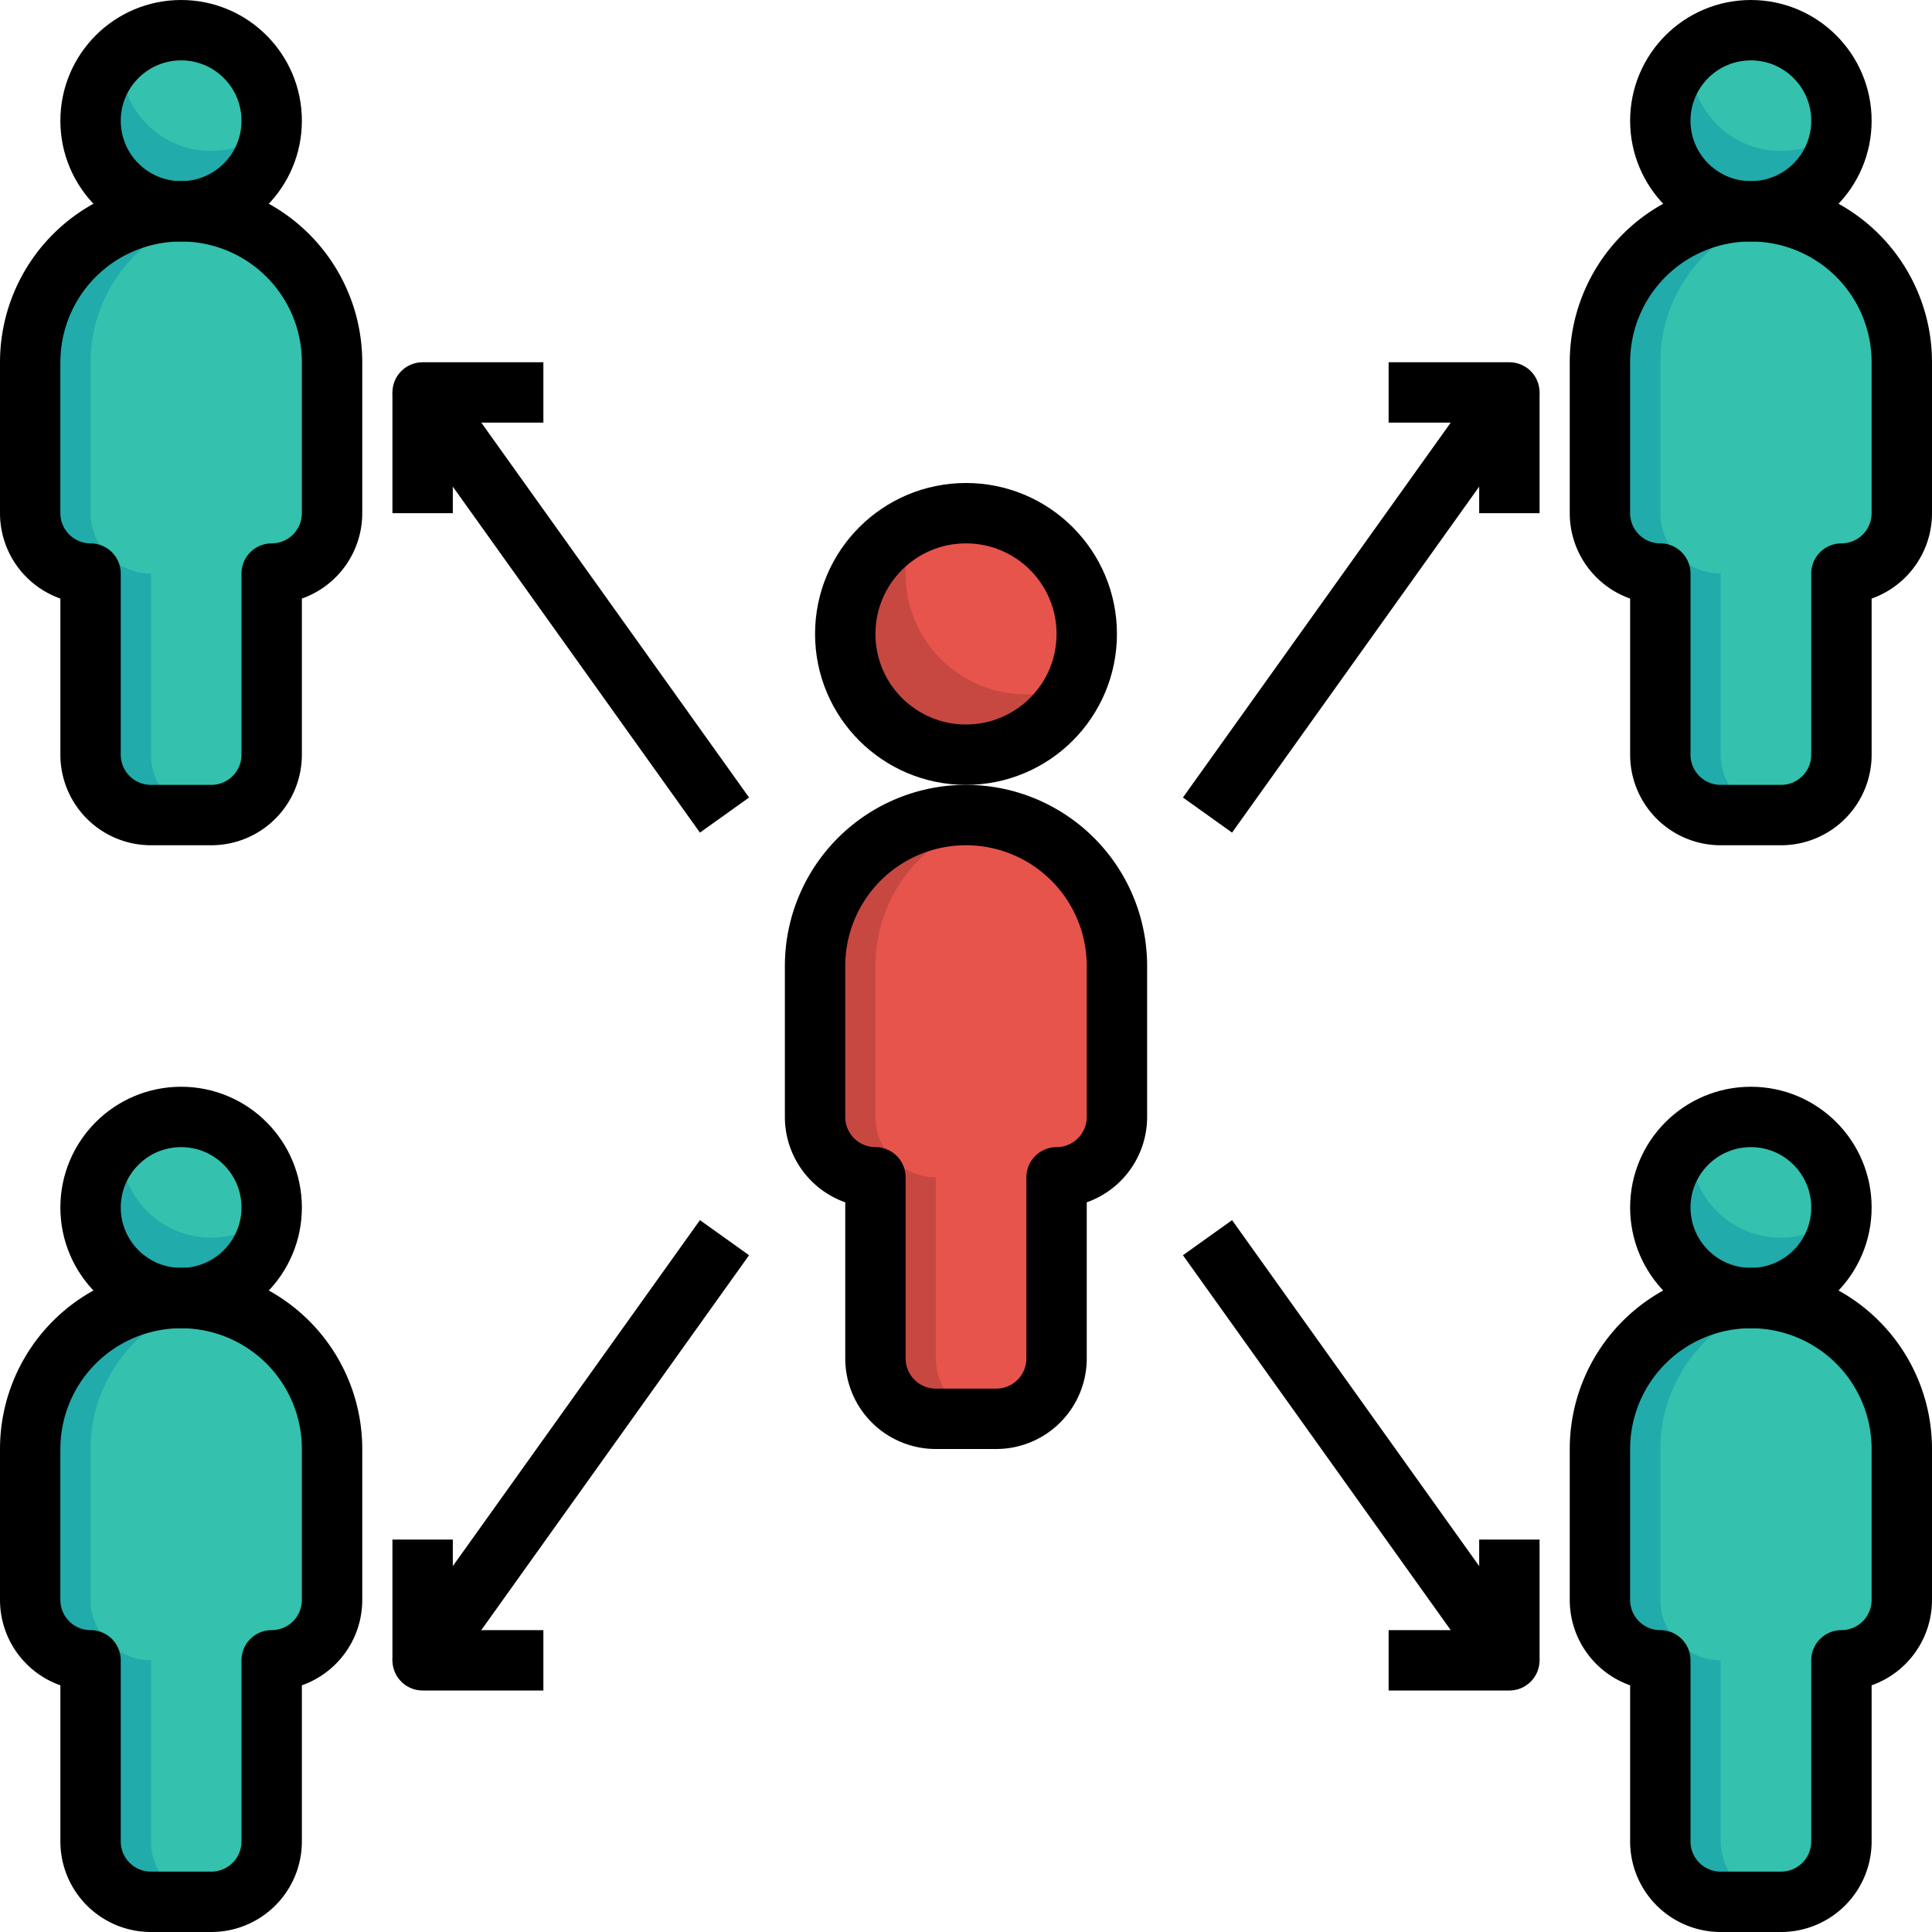 <?xml version="1.0" ?><svg viewBox="0 0 64 64" xmlns="http://www.w3.org/2000/svg"><title/><g data-name="24-Spreading" id="_24-Spreading"><circle cx="6" cy="4" r="3" style="fill:#34c1ad"/><path d="M6,7a5,5,0,0,1,5,5v5a2.006,2.006,0,0,1-2,2v6a2.006,2.006,0,0,1-2,2H5a2.006,2.006,0,0,1-2-2V19a2.006,2.006,0,0,1-2-2V12A5,5,0,0,1,6,7Z" style="fill:#34c1ad"/><circle cx="6" cy="40" r="3" style="fill:#34c1ad"/><path d="M6,43a5,5,0,0,1,5,5v5a2.006,2.006,0,0,1-2,2v6a2.006,2.006,0,0,1-2,2H5a2.006,2.006,0,0,1-2-2V55a2.006,2.006,0,0,1-2-2V48A5,5,0,0,1,6,43Z" style="fill:#34c1ad"/><path d="M58,43a5,5,0,0,1,5,5v5a2.006,2.006,0,0,1-2,2v6a2.006,2.006,0,0,1-2,2H57a2.006,2.006,0,0,1-2-2V55a2.006,2.006,0,0,1-2-2V48A5,5,0,0,1,58,43Z" style="fill:#34c1ad"/><circle cx="58" cy="40" r="3" style="fill:#34c1ad"/><circle cx="58" cy="4" r="3" style="fill:#34c1ad"/><path d="M58,7a5,5,0,0,1,5,5v5a2.006,2.006,0,0,1-2,2v6a2.006,2.006,0,0,1-2,2H57a2.006,2.006,0,0,1-2-2V19a2.006,2.006,0,0,1-2-2V12A5,5,0,0,1,58,7Z" style="fill:#34c1ad"/><path d="M4,2c0-.083.018-.162.024-.244A2.992,2.992,0,1,0,8.976,4.244,2.989,2.989,0,0,1,4,2Z" style="fill:#21abab"/><path d="M5,25V19a2.006,2.006,0,0,1-2-2V12A5,5,0,0,1,7,7.1,5,5,0,0,0,1,12v5a2.006,2.006,0,0,0,2,2v6a2.006,2.006,0,0,0,2,2H7A2.006,2.006,0,0,1,5,25Z" style="fill:#21abab"/><path d="M4,38c0-.083.018-.162.024-.244a2.992,2.992,0,1,0,4.952,2.488A2.989,2.989,0,0,1,4,38Z" style="fill:#21abab"/><path d="M5,61V55a2.006,2.006,0,0,1-2-2V48a5,5,0,0,1,4-4.9A5,5,0,0,0,1,48v5a2.006,2.006,0,0,0,2,2v6a2.006,2.006,0,0,0,2,2H7A2.006,2.006,0,0,1,5,61Z" style="fill:#21abab"/><path d="M56,2c0-.083.018-.162.024-.244a2.992,2.992,0,1,0,4.952,2.488A2.989,2.989,0,0,1,56,2Z" style="fill:#21abab"/><path d="M57,25V19a2.006,2.006,0,0,1-2-2V12a5,5,0,0,1,4-4.9A5,5,0,0,0,53,12v5a2.006,2.006,0,0,0,2,2v6a2.006,2.006,0,0,0,2,2h2A2.006,2.006,0,0,1,57,25Z" style="fill:#21abab"/><path d="M56,38c0-.083.018-.162.024-.244a2.992,2.992,0,1,0,4.952,2.488A2.989,2.989,0,0,1,56,38Z" style="fill:#21abab"/><path d="M57,61V55a2.006,2.006,0,0,1-2-2V48a5,5,0,0,1,4-4.9A5,5,0,0,0,53,48v5a2.006,2.006,0,0,0,2,2v6a2.006,2.006,0,0,0,2,2h2A2.006,2.006,0,0,1,57,61Z" style="fill:#21abab"/><circle cx="32" cy="21" r="4" style="fill:#e7544c"/><path d="M37,32v5a2.006,2.006,0,0,1-2,2v6a2.006,2.006,0,0,1-2,2H31a2.006,2.006,0,0,1-2-2V39a2.006,2.006,0,0,1-2-2V32a5,5,0,0,1,10,0Z" style="fill:#e7544c"/><path d="M30,19a3.984,3.984,0,0,1,.359-1.641,4,4,0,1,0,5.282,5.282A3.987,3.987,0,0,1,30,19Z" style="fill:#c74841"/><path d="M31,45V39a2.006,2.006,0,0,1-2-2V32a5,5,0,0,1,4-4.9A5,5,0,0,0,27,32v5a2.006,2.006,0,0,0,2,2v6a2.006,2.006,0,0,0,2,2h2A2.006,2.006,0,0,1,31,45Z" style="fill:#c74841"/><circle cx="32" cy="21" r="4" style="fill:none;stroke:#000;stroke-linejoin:round;stroke-width:2px"/><path d="M32,27a5,5,0,0,0-5,5v5a2,2,0,0,0,2,2v6a2,2,0,0,0,2,2h2a2,2,0,0,0,2-2V39a2,2,0,0,0,2-2V32A5,5,0,0,0,32,27Z" style="fill:none;stroke:#000;stroke-linejoin:round;stroke-width:2px"/><circle cx="58" cy="40" r="3" style="fill:none;stroke:#000;stroke-linejoin:round;stroke-width:2px"/><path d="M58,43a5,5,0,0,0-5,5v5a2,2,0,0,0,2,2v6a2,2,0,0,0,2,2h2a2,2,0,0,0,2-2V55a2,2,0,0,0,2-2V48A5,5,0,0,0,58,43Z" style="fill:none;stroke:#000;stroke-linejoin:round;stroke-width:2px"/><circle cx="58" cy="4" r="3" style="fill:none;stroke:#000;stroke-linejoin:round;stroke-width:2px"/><path d="M58,7a5,5,0,0,0-5,5v5a2,2,0,0,0,2,2v6a2,2,0,0,0,2,2h2a2,2,0,0,0,2-2V19a2,2,0,0,0,2-2V12A5,5,0,0,0,58,7Z" style="fill:none;stroke:#000;stroke-linejoin:round;stroke-width:2px"/><circle cx="6" cy="40" r="3" style="fill:none;stroke:#000;stroke-linejoin:round;stroke-width:2px"/><path d="M6,43a5,5,0,0,0-5,5v5a2,2,0,0,0,2,2v6a2,2,0,0,0,2,2H7a2,2,0,0,0,2-2V55a2,2,0,0,0,2-2V48A5,5,0,0,0,6,43Z" style="fill:none;stroke:#000;stroke-linejoin:round;stroke-width:2px"/><circle cx="6" cy="4" r="3" style="fill:none;stroke:#000;stroke-linejoin:round;stroke-width:2px"/><path d="M6,7a5,5,0,0,0-5,5v5a2,2,0,0,0,2,2v6a2,2,0,0,0,2,2H7a2,2,0,0,0,2-2V19a2,2,0,0,0,2-2V12A5,5,0,0,0,6,7Z" style="fill:none;stroke:#000;stroke-linejoin:round;stroke-width:2px"/><polyline points="18 13 14 13 24 27" style="fill:none;stroke:#000;stroke-linejoin:round;stroke-width:2px"/><polyline points="46 13 50 13 40 27" style="fill:none;stroke:#000;stroke-linejoin:round;stroke-width:2px"/><polyline points="46 55 50 55 40 41" style="fill:none;stroke:#000;stroke-linejoin:round;stroke-width:2px"/><polyline points="18 55 14 55 24 41" style="fill:none;stroke:#000;stroke-linejoin:round;stroke-width:2px"/><line style="fill:none;stroke:#000;stroke-linejoin:round;stroke-width:2px" x1="50" x2="50" y1="51" y2="55"/><line style="fill:none;stroke:#000;stroke-linejoin:round;stroke-width:2px" x1="14" x2="14" y1="51" y2="55"/><line style="fill:none;stroke:#000;stroke-linejoin:round;stroke-width:2px" x1="50" x2="50" y1="13" y2="17"/><line style="fill:none;stroke:#000;stroke-linejoin:round;stroke-width:2px" x1="14" x2="14" y1="13" y2="17"/></g></svg>